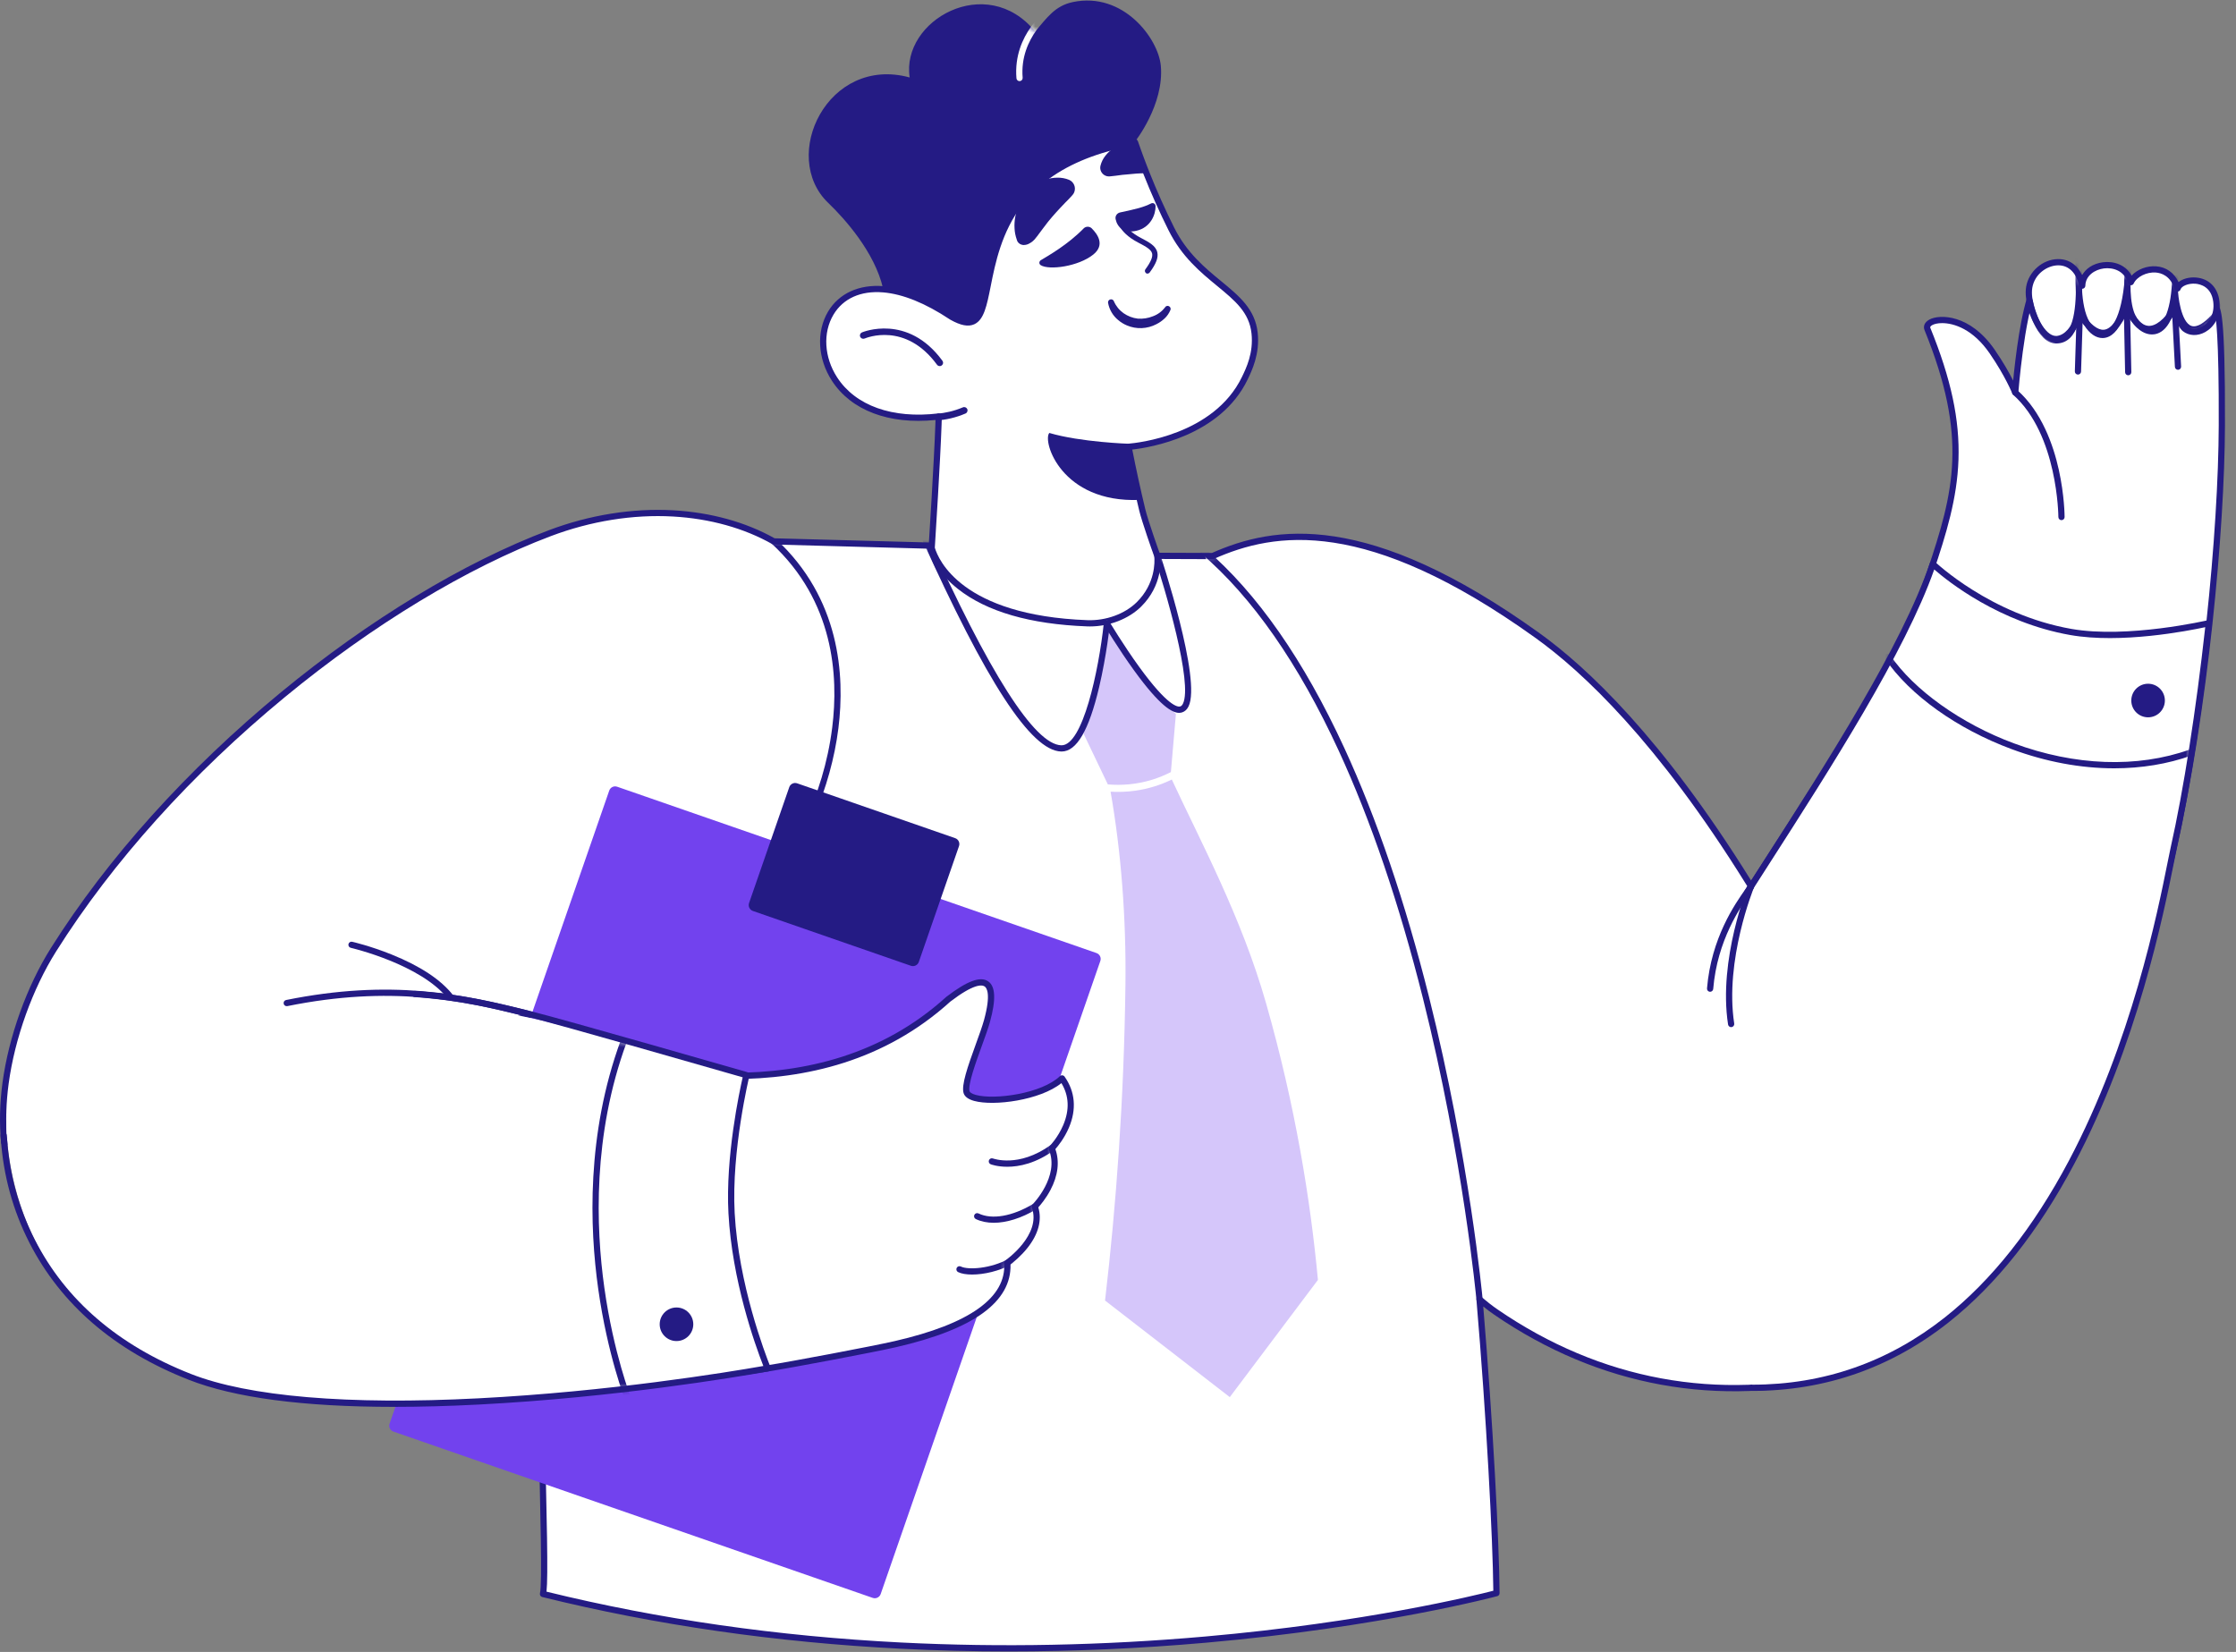 <svg width="379" height="280" viewBox="0 0 379 280" fill="none" xmlns="http://www.w3.org/2000/svg">
<rect x="0" y="0" width="379" height="280" fill="#808080" stroke="none"/>
<path d="M314.686 231.777C320.514 229.43 321.841 182.013 304.182 159.614C297.375 150.98 288.9 141.678 278.913 131.61C243.224 96.656 218.536 90.318 205.386 95.334C204.692 95.598 203.993 95.637 203.364 95.964C192.099 101.813 207.646 156.326 220.892 182.895C237.829 217.545 272.419 244.051 314.686 231.777Z" fill="white"/>
<path d="M293.872 235.35C290.725 235.35 287.602 235.138 284.509 234.713C275.318 233.448 266.407 230.311 258.023 225.388C242.694 216.387 229.339 201.378 220.417 183.127C213.567 169.386 206.503 149.23 202.422 131.78C199.625 119.817 195.996 99.195 203.121 95.496C203.538 95.279 203.964 95.176 204.376 95.076C204.663 95.007 204.933 94.942 205.198 94.841C210.401 92.856 219.605 91.793 233.907 97.999C247.539 103.913 262.805 115.095 279.282 131.233C289.764 141.799 298.042 150.974 304.596 159.287C309.213 165.144 315.283 176.227 317.975 195.767C319.625 207.747 319.474 220.528 317.6 227.569C316.886 230.247 315.973 231.827 314.883 232.266C314.867 232.272 314.85 232.278 314.833 232.283C307.8 234.325 300.782 235.35 293.872 235.35ZM214.287 94.35C210.602 94.35 207.729 95.005 205.574 95.827C205.247 95.951 204.93 96.028 204.625 96.102C204.257 96.191 203.91 96.275 203.607 96.432C198.865 98.894 198.808 111.69 203.45 131.54C207.451 148.649 214.649 169.193 221.363 182.66C230.197 200.731 243.405 215.58 258.557 224.478C266.821 229.33 275.6 232.422 284.653 233.667C294.383 235.006 304.428 234.202 314.51 231.278C314.871 231.12 315.749 230.417 316.58 227.297C318.113 221.54 318.815 209.602 316.929 195.911C314.854 180.849 310.18 168.074 303.767 159.941C297.238 151.659 288.986 142.514 278.538 131.981C262.159 115.939 247 104.83 233.487 98.967C225.512 95.507 219.184 94.35 214.287 94.35Z" fill="#241B84"/>
<path d="M297.068 150.633C296.5 149.982 280.365 121.894 260.575 107.698C231.182 86.613 215.538 89.795 205.538 94.248C205.535 94.248 195.628 94.211 195.628 94.211C195.628 94.211 189.807 95.332 186.189 94.33C174.118 90.995 163.613 95.164 159.619 97.012C159.304 96.842 157.519 92.476 157.519 92.476L131.194 91.765L131.181 91.779C121.782 86.433 107.69 84.903 93.195 90.37C64.648 101.136 29.198 129.026 9.076 160.963C4.817 167.721 1.945 176.172 0.943 183.611C0.485 187.017 0.403 190.355 0.71 193.601C0.71 193.601 0.709 193.602 0.709 193.602C0.71 193.607 0.711 193.615 0.712 193.621L88.897 175.814C88.675 175.767 88.462 175.723 88.258 175.684C88.258 175.684 89.178 175.602 90.783 175.389C90.559 217.159 92.925 266.9 92.035 270.173C176.125 290.974 253.648 270.03 253.648 270.03C253.588 261.574 252.55 240.975 250.775 220.217C251.692 221.018 252.613 221.745 253.536 222.378C269.798 233.538 289.732 238.586 311.867 233.01C312.822 232.791 307.447 134.387 297.068 150.633Z" fill="white"/>
<path d="M170.982 279.908C164.853 279.908 158.766 279.757 152.736 279.453C131.587 278.388 111.122 275.438 91.908 270.685C91.77 270.651 91.652 270.562 91.58 270.44C91.508 270.318 91.489 270.171 91.526 270.035C91.921 268.583 91.612 256.338 91.222 240.835C90.768 222.793 90.147 198.143 90.253 175.99C89.905 176.034 89.6 176.071 89.341 176.1C89.266 176.217 89.146 176.303 89.002 176.332L0.817 194.138C0.677 194.166 0.533 194.137 0.416 194.057C0.298 193.977 0.218 193.854 0.193 193.714C0.189 193.693 0.187 193.672 0.185 193.651H0.185C-0.123 190.397 -0.044 186.995 0.42 183.541C1.475 175.711 4.544 167.166 8.63 160.682C18.252 145.41 31.742 130.416 47.641 117.321C62.565 105.028 78.677 95.282 93.009 89.877C99.912 87.273 107.215 86.103 114.129 86.493C120.477 86.852 126.411 88.493 131.301 91.24L157.533 91.949C157.742 91.955 157.928 92.084 158.007 92.277C158.662 93.879 159.434 95.646 159.805 96.347C165.063 93.983 175.148 90.733 186.33 93.822C189.785 94.778 195.471 93.704 195.528 93.693C195.561 93.687 195.597 93.683 195.63 93.684C195.63 93.684 204.332 93.716 205.427 93.72C215.98 89.05 231.824 86.425 260.883 107.27C268.971 113.071 281.767 125.06 296.797 149.228C296.9 149.393 296.998 149.55 297.087 149.692C298.008 148.519 298.969 148.08 299.949 148.387C302.74 149.262 304.559 156.456 305.684 161.792C307.087 168.443 308.393 177.452 309.566 188.571C311.628 208.124 312.645 228.315 312.488 232.352C312.465 232.948 312.447 233.419 311.986 233.525C291.345 238.724 271.027 235.022 253.238 222.814C252.643 222.405 252.03 221.946 251.408 221.441C253.068 241.178 254.116 261.51 254.176 270.027C254.177 270.267 254.017 270.477 253.786 270.54C253.591 270.592 234.018 275.818 204.422 278.428C193.237 279.414 182.046 279.908 170.982 279.908ZM92.633 269.777C111.64 274.444 131.869 277.344 152.773 278.398C169.637 279.248 186.975 278.905 204.303 277.379C231.512 274.981 250.213 270.37 253.117 269.624C253.026 260.707 251.943 240.055 250.25 220.263C250.231 220.049 250.345 219.845 250.537 219.747C250.729 219.65 250.961 219.679 251.122 219.821C252.05 220.631 252.963 221.345 253.835 221.943C271.277 233.913 291.183 237.588 311.425 232.578C311.628 229.997 310.737 210.709 308.787 191.308C306.251 166.075 302.955 150.813 299.744 149.435C299.075 149.148 298.324 149.647 297.512 150.917C297.423 151.057 297.273 151.147 297.107 151.159C296.941 151.172 296.779 151.105 296.67 150.98C296.584 150.881 296.44 150.651 295.901 149.785C280.962 125.764 268.278 113.873 260.268 108.127C231.549 87.526 216.048 90.146 205.752 94.73C205.685 94.76 205.612 94.775 205.538 94.775C205.536 94.775 205.534 94.775 195.676 94.739C195.051 94.856 189.602 95.823 186.049 94.838C174.895 91.757 164.841 95.177 159.84 97.49C159.689 97.56 159.515 97.555 159.368 97.476C159.193 97.381 158.902 97.224 157.161 92.994L131.261 92.294C131.145 92.314 131.025 92.297 130.921 92.237C126.145 89.521 120.318 87.899 114.07 87.546C107.302 87.165 100.148 88.312 93.381 90.864C79.155 96.229 63.149 105.914 48.312 118.135C32.499 131.159 19.086 146.066 9.522 161.245C5.513 167.607 2.501 175.994 1.466 183.682C1.039 186.856 0.945 189.984 1.186 192.987L87.762 175.506C87.83 175.316 88.002 175.177 88.211 175.158C88.221 175.158 89.142 175.075 90.713 174.866C90.865 174.846 91.017 174.892 91.132 174.993C91.246 175.094 91.311 175.239 91.311 175.392C91.191 197.684 91.818 222.609 92.276 240.808C92.701 257.652 92.922 267.157 92.633 269.777ZM311.739 232.499C311.732 232.5 311.726 232.502 311.72 232.504C311.726 232.502 311.733 232.501 311.739 232.499Z" fill="#241B84"/>
<path d="M140.397 34.405C143.205 37.1 148.26 42.751 149.675 48.871C149.791 49.364 149.88 49.861 149.945 50.36C156.07 50.606 170.874 59.356 170.874 59.356C170.874 59.356 171 59.089 171.234 58.6C171.924 57.163 173.552 53.812 175.68 49.708C176.4 48.319 177.179 46.842 177.997 45.323C178.602 44.202 179.229 43.057 179.872 41.906C182.28 37.599 184.899 33.233 187.365 29.775C189.118 27.316 190.791 25.316 192.257 24.122L192.258 24.122C192.273 24.109 192.287 24.096 192.302 24.084C192.315 24.073 192.343 24.051 192.343 24.051C192.343 24.051 197.369 17.762 196.756 11.127C196.333 6.545 190.406 -1.457 181.825 0.354C178.829 0.986 177.473 2.992 175.463 5.344C167.2 -4.761 152.704 3.479 154.191 13.129C140.302 9.345 132.12 26.497 140.397 34.405Z" fill="#241B84"/>
<path d="M210.992 64.102C206.077 74.296 192.684 75.616 191.307 75.728C191.294 75.73 191.288 75.73 191.288 75.73C191.96 79.187 192.732 82.765 193.617 86.448C194.072 88.341 196.059 93.986 196.172 94.213C196.33 95.74 196.129 99.398 193.054 102.438C190.841 104.627 187.401 105.758 184.291 105.642C161.048 104.773 158.156 93.655 157.946 92.975C157.935 92.947 157.927 92.919 157.919 92.891C157.949 92.466 158.841 78.457 159.068 71.991C159.081 71.594 159.095 71.195 159.108 70.799V70.797C159.11 70.729 159.112 70.663 159.114 70.594C135.608 73.413 134.28 47.761 149.711 49.031C152.884 49.29 156.766 50.693 161.313 53.713C169.51 58.354 164.794 44.905 172.881 34.376C173.812 33.161 174.914 31.986 176.228 30.881C179.332 28.268 183.614 26.052 189.591 24.66C190.448 24.459 191.339 24.277 192.268 24.114C192.301 24.108 192.336 24.101 192.372 24.095C192.524 24.538 192.68 24.979 192.839 25.419C192.965 25.777 193.096 26.133 193.228 26.489C193.277 26.63 193.331 26.771 193.383 26.909C193.523 27.29 193.668 27.671 193.815 28.051C193.943 28.387 194.072 28.72 194.204 29.051C194.243 29.154 194.282 29.256 194.324 29.359C195.594 32.56 196.998 35.705 198.533 38.786C203.154 48.049 211.878 49.222 212.654 56.464C213.023 59.889 211.722 62.59 210.992 64.102Z" fill="white"/>
<path d="M184.74 106.178C184.584 106.178 184.427 106.175 184.271 106.169C174.606 105.808 167.233 103.67 162.357 99.814C159.031 97.184 157.857 94.525 157.454 93.174L157.444 93.139C157.432 93.106 157.422 93.073 157.412 93.039C157.394 92.978 157.388 92.915 157.392 92.852C157.432 92.311 158.318 78.313 158.541 71.973L158.567 71.186C150.656 71.98 144.277 69.571 141.005 64.531C138.585 60.802 138.335 56.194 140.368 52.791C142.199 49.727 145.62 48.165 149.754 48.505C153.285 48.793 157.266 50.394 161.589 53.264C163.012 54.067 164.031 54.307 164.704 53.999C165.861 53.469 166.316 51.181 166.893 48.285C167.684 44.31 168.767 38.866 172.463 34.055C173.458 32.756 174.61 31.552 175.888 30.478C179.34 27.572 183.911 25.442 189.472 24.146C190.336 23.944 191.246 23.758 192.177 23.594L192.28 23.576C192.535 23.531 192.785 23.678 192.87 23.923C193.022 24.364 193.177 24.802 193.335 25.241C193.461 25.599 193.591 25.953 193.722 26.306C193.761 26.416 193.799 26.518 193.837 26.619L193.877 26.726C194.017 27.105 194.161 27.484 194.307 27.862C194.435 28.196 194.562 28.527 194.694 28.855C194.735 28.964 194.773 29.063 194.813 29.163C196.073 32.338 197.483 35.496 199.005 38.551C201.155 42.862 204.24 45.4 206.961 47.638C210.067 50.194 212.749 52.401 213.178 56.408C213.564 59.987 212.2 62.813 211.467 64.332C206.84 73.928 194.943 75.858 191.917 76.198C192.582 79.575 193.325 82.979 194.13 86.325C194.587 88.224 196.523 93.704 196.649 93.989C196.677 94.046 196.69 94.096 196.696 94.16C196.781 94.981 197.023 99.257 193.425 102.814C191.304 104.911 188.012 106.178 184.74 106.178ZM158.451 92.827L158.465 92.872C159.034 94.776 162.951 104.316 184.31 105.115C187.451 105.23 190.661 104.063 192.683 102.063C195.847 98.935 195.733 95.222 195.654 94.338C195.322 93.485 193.537 88.372 193.105 86.571C192.251 83.022 191.466 79.408 190.771 75.831C190.74 75.676 190.781 75.516 190.881 75.394C190.971 75.285 191.1 75.217 191.24 75.205C191.248 75.204 191.256 75.203 191.264 75.202C192.733 75.083 205.754 73.751 210.517 63.873V63.873C211.252 62.349 212.483 59.8 212.13 56.52C211.747 52.941 209.339 50.961 206.291 48.453C203.488 46.147 200.312 43.533 198.061 39.021C196.526 35.939 195.103 32.754 193.834 29.554C193.792 29.449 193.751 29.344 193.711 29.238C193.581 28.913 193.452 28.578 193.322 28.24C193.175 27.858 193.03 27.475 192.888 27.092L192.85 26.989C192.809 26.882 192.769 26.773 192.73 26.664C192.6 26.314 192.469 25.956 192.341 25.595C192.233 25.296 192.127 24.996 192.021 24.694C191.225 24.839 190.451 25 189.712 25.173C184.313 26.431 179.891 28.487 176.567 31.285C175.348 32.31 174.249 33.458 173.3 34.697C169.753 39.313 168.698 44.617 167.927 48.49C167.267 51.807 166.79 54.204 165.143 54.958C164.124 55.425 162.824 55.175 161.052 54.172C161.041 54.166 161.031 54.159 161.02 54.152C156.842 51.376 153.023 49.83 149.668 49.556C145.894 49.246 142.914 50.586 141.274 53.331C139.445 56.392 139.687 60.562 141.89 63.956C145.017 68.775 151.272 71.004 159.051 70.071C159.203 70.052 159.356 70.101 159.469 70.205C159.583 70.308 159.645 70.456 159.641 70.609L159.596 72.008C159.38 78.145 158.544 91.436 158.451 92.827Z" fill="#241B84"/>
<path d="M172.351 40.646L172.188 40.12C172.147 39.952 172.112 39.798 172.076 39.645C172.019 39.332 171.972 39 171.964 38.687C171.925 38.037 171.97 37.391 172.084 36.754C172.323 35.411 172.884 34.141 173.696 33.066C174.129 32.487 174.637 31.982 175.199 31.54C175.777 31.094 176.42 30.742 177.099 30.493C177.762 30.25 178.467 30.125 179.177 30.114C179.867 30.094 180.573 30.218 181.211 30.482C182.028 30.833 182.417 31.779 182.071 32.611C182.007 32.765 181.909 32.915 181.801 33.035L181.599 33.27C181.205 33.72 180.85 34.041 180.544 34.361C180.234 34.666 179.973 34.971 179.726 35.221C179.229 35.756 178.805 36.216 178.342 36.756C177.874 37.281 177.402 37.891 176.89 38.58L176.069 39.674C175.936 39.868 175.789 40.068 175.621 40.258C175.287 40.738 174.833 41.108 174.303 41.356C174.031 41.482 173.719 41.539 173.416 41.526C173.003 41.485 172.644 41.259 172.438 40.898C172.422 40.804 172.377 40.72 172.351 40.646Z" fill="#241B84"/>
<path d="M176.419 44.102C177.754 43.297 181.008 41.454 183.675 38.718C184.045 38.342 184.655 38.333 185.046 38.698L185.051 38.712C186.031 39.688 187.356 41.526 185.292 43.16C182.774 45.166 177.828 45.844 176.391 44.941C176.156 44.789 176.099 44.476 176.256 44.257C176.301 44.192 176.35 44.142 176.419 44.102Z" fill="#241B84"/>
<path d="M195.151 34.464C193.745 35.16 192.635 35.407 189.853 36.009C189.328 36.122 188.984 36.622 189.097 37.147C189.375 38.496 190.466 39.6 192.622 39.112C195.042 38.567 195.895 36.351 195.869 34.916C195.857 34.638 195.632 34.416 195.369 34.423C195.284 34.418 195.225 34.439 195.151 34.464Z" fill="#241B84"/>
<path d="M187.365 29.775C187.442 29.809 187.521 29.836 187.603 29.857C187.747 29.89 187.901 29.905 188.064 29.898L188.338 29.872C188.874 29.838 189.291 29.746 189.693 29.708C190.085 29.64 190.442 29.618 190.764 29.59C191.424 29.53 191.984 29.471 192.615 29.421C193.138 29.381 193.705 29.369 194.325 29.358C193.634 27.621 192.983 25.866 192.372 24.095C192.334 24.104 192.296 24.113 192.258 24.122C192.273 24.109 192.287 24.097 192.303 24.085C192.316 24.074 192.33 24.063 192.343 24.052C191.734 24.064 191.125 24.154 190.536 24.307C189.983 24.468 189.465 24.692 188.971 24.983L188.97 24.983C188.898 25.026 188.826 25.07 188.755 25.115C188.21 25.467 187.747 25.908 187.354 26.407C186.959 26.907 186.686 27.466 186.531 28.083C186.355 28.782 186.727 29.492 187.365 29.775Z" fill="#241B84"/>
<path d="M158.849 70.116C160.128 70.01 161.628 69.711 163.211 69.042C163.495 68.92 163.833 69.06 163.954 69.344C164.075 69.628 163.935 69.967 163.651 70.088C162.031 70.78 160.318 71.18 158.578 71.283L158.849 70.116Z" fill="#241B84"/>
<path d="M193.136 84.732C192.954 83.985 192.777 83.227 192.604 82.458C192.085 80.141 191.65 77.894 191.287 75.73L191.349 75.215C191.349 75.215 183.186 74.955 177.857 73.383C176.65 74.807 179.904 85.262 193.136 84.732Z" fill="#241B84"/>
<path d="M197.51 52.062C196.969 52.762 196.258 53.304 195.416 53.608C194.598 53.937 193.716 54.073 192.846 54.005C191.981 53.902 191.159 53.586 190.441 53.084C189.717 52.568 189.145 51.867 188.802 51.056L188.797 51.041C188.69 50.778 188.387 50.666 188.124 50.773C187.906 50.864 187.784 51.088 187.815 51.326C188.022 52.467 188.626 53.506 189.526 54.244C189.97 54.623 190.454 54.922 190.997 55.151C192.611 55.844 194.458 55.761 196.007 54.95C196.516 54.693 196.986 54.366 197.4 53.976C197.829 53.58 198.158 53.086 198.388 52.543C198.495 52.274 198.364 51.987 198.095 51.88C197.881 51.787 197.628 51.873 197.49 52.053L197.51 52.062Z" fill="#241B84"/>
<path d="M159.349 62.05C159.666 62.008 159.888 61.733 159.846 61.416C159.83 61.322 159.794 61.218 159.734 61.139C153.83 53.083 146.171 56.314 146.097 56.34C145.809 56.471 145.673 56.8 145.804 57.087C145.935 57.374 146.259 57.495 146.551 57.379C146.828 57.268 153.468 54.501 158.82 61.816C158.946 61.989 159.14 62.072 159.349 62.05Z" fill="#241B84"/>
<path d="M194.538 46.373C194.667 46.363 194.776 46.292 194.86 46.197C195.962 44.709 196.366 43.658 196.161 42.765C195.909 41.64 194.723 41.033 193.367 40.318C190.316 38.722 190.218 36.98 190.213 36.965C190.212 36.716 189.997 36.524 189.748 36.526C189.5 36.528 189.303 36.728 189.305 36.976C189.305 37.076 189.356 39.266 192.946 41.126C194.297 41.826 195.125 42.306 195.283 42.966C195.417 43.551 195.051 44.423 194.141 45.646C193.993 45.846 194.04 46.129 194.24 46.277C194.305 46.37 194.429 46.394 194.538 46.373Z" fill="#241B84"/>
<mask id="mask0_2431_2373" style="mask-type:luminance" maskUnits="userSpaceOnUse" x="150" y="0" width="27" height="21">
<path d="M176.168 20.247C176.168 20.247 177.473 2.992 175.463 5.344C167.2 -4.761 152.704 3.479 154.191 13.129C140.302 9.345 176.168 20.247 176.168 20.247Z" fill="white"/>
</mask>
<g mask="url(#mask0_2431_2373)">
<path d="M172.812 13.75C172.54 13.75 172.309 13.542 172.287 13.266C171.664 5.713 177.649 1.504 177.904 1.328C178.144 1.163 178.473 1.224 178.638 1.464C178.803 1.704 178.742 2.032 178.502 2.197C178.445 2.237 172.767 6.248 173.338 13.179C173.362 13.47 173.146 13.724 172.856 13.748C172.841 13.749 172.826 13.75 172.812 13.75Z" fill="white"/>
</g>
<mask id="mask1_2431_2373" style="mask-type:luminance" maskUnits="userSpaceOnUse" x="8" y="86" width="150" height="116">
<path d="M157.948 92.477L131.194 91.765C131.194 91.765 116.447 81.394 93.194 90.37C64.733 101.358 29.198 129.026 9.076 160.963C4.818 167.721 144.466 201.883 144.466 201.883L157.948 92.477Z" fill="white"/>
</mask>
<g mask="url(#mask1_2431_2373)">
<path d="M79.475 174.997C79.218 174.997 78.993 174.808 78.954 174.546C78.912 174.258 79.111 173.99 79.399 173.948C79.48 173.936 87.656 172.708 97.909 169.11C107.348 165.798 120.53 159.742 129.727 149.701C134.017 145.018 139.559 135.297 141.06 123.312C142.17 114.46 141.294 101.872 130.823 92.166C130.609 91.968 130.596 91.634 130.795 91.42C130.993 91.207 131.326 91.194 131.54 91.392C142.339 101.402 143.247 114.346 142.107 123.443C140.846 133.509 136.292 144.096 130.505 150.414C121.155 160.622 107.796 166.761 98.237 170.113C87.893 173.74 79.635 174.98 79.553 174.992C79.526 174.995 79.501 174.997 79.475 174.997Z" fill="#241B84"/>
</g>
<path d="M147.931 270.835L66.686 242.646C66.136 242.455 65.844 241.854 66.035 241.303L103.266 133.997C103.457 133.447 104.059 133.155 104.609 133.346L185.854 161.535C186.404 161.726 186.696 162.327 186.505 162.878L149.273 270.184C149.082 270.734 148.481 271.026 147.931 270.835Z" fill="#7242EE"/>
<path d="M154.395 163.694L127.616 154.402C127.065 154.211 126.774 153.61 126.965 153.06L133.779 133.421C133.97 132.871 134.571 132.58 135.121 132.77L161.901 142.062C162.451 142.253 162.743 142.854 162.552 143.405L155.738 163.043C155.547 163.593 154.946 163.885 154.395 163.694Z" fill="#241B84"/>
<path d="M178.274 194.65C178.274 194.65 184.15 188.658 180.017 182.786C176.054 186.601 164.463 187.441 163.827 185.095C163.311 183.195 166.396 176.313 167.297 173.04C168.744 167.768 168.477 163.448 160.742 169.361C135.256 192.464 97.864 178.131 87.458 176.144C80.824 174.879 75.824 173.958 74.693 173.836C48.084 170.971 2.58 191.915 2.58 191.918C2.815 193.066 4.34 218.2 30.007 231.096C52.571 242.433 108.39 235.281 130.114 231.934C133.875 231.355 147.818 228.731 151.792 227.818C164.852 224.818 171.129 220.217 170.739 214.049C170.739 214.049 177.211 209.574 175.393 204.509C175.393 204.509 180.294 199.601 178.274 194.65Z" fill="white"/>
<path d="M69.449 237.772C53.717 237.772 38.993 236.201 29.77 231.567C7.748 220.503 3.095 200.512 2.117 192.43C2.094 192.245 2.073 192.07 2.063 192.023C2.026 191.84 2.088 191.65 2.228 191.525C2.355 191.411 13.812 186.171 28.495 181.3C41.958 176.833 60.91 171.821 74.749 173.312C75.782 173.422 79.972 174.179 87.557 175.625C88.973 175.896 90.911 176.399 93.155 176.983C107.886 180.81 138.539 188.776 160.388 168.97C160.399 168.96 160.411 168.951 160.422 168.942C163.921 166.266 166.166 165.434 167.485 166.323C168.736 167.166 168.841 169.409 167.806 173.18C167.505 174.273 166.971 175.744 166.406 177.302C165.405 180.062 164.034 183.841 164.336 184.957C164.383 185.13 164.685 185.385 165.391 185.581C168.599 186.468 176.592 185.352 179.651 182.406C179.762 182.3 179.914 182.248 180.067 182.261C180.221 182.276 180.36 182.357 180.448 182.483C182.249 185.041 182.503 188.03 181.181 191.127C180.419 192.913 179.35 194.236 178.883 194.766C179.624 196.865 179.341 199.248 178.058 201.682C177.3 203.119 176.404 204.187 175.992 204.641C176.641 206.81 176.012 209.176 174.161 211.506C173.042 212.916 171.795 213.92 171.279 214.308C171.377 217.453 169.811 220.224 166.62 222.548C163.419 224.879 158.47 226.825 151.91 228.332C147.982 229.234 133.935 231.879 130.194 232.455C116.801 234.519 92.083 237.772 69.449 237.772ZM3.156 192.235C3.158 192.257 3.161 192.279 3.164 192.303C4.122 200.216 8.678 219.789 30.244 230.625C39.312 235.18 53.84 236.729 69.389 236.73C91.944 236.73 116.655 233.474 130.033 231.412C133.762 230.838 147.76 228.203 151.674 227.303C164.345 224.393 170.583 219.944 170.212 214.082C170.201 213.898 170.286 213.72 170.438 213.615C170.5 213.572 176.555 209.308 174.896 204.687C174.827 204.495 174.875 204.28 175.019 204.136C175.065 204.089 179.647 199.412 177.786 194.849C177.706 194.654 177.75 194.431 177.897 194.281C177.911 194.266 179.324 192.806 180.222 190.684C181.311 188.111 181.205 185.726 179.908 183.583C176.296 186.492 168.462 187.525 165.109 186.597C164.089 186.315 163.486 185.856 163.317 185.233C162.955 183.898 163.958 180.955 165.414 176.942C165.972 175.405 166.498 173.953 166.788 172.9C167.995 168.502 167.265 167.447 166.895 167.198C166.408 166.87 165.006 166.769 161.08 169.766C149.904 179.888 136.525 182.901 124.086 182.902C111.737 182.902 100.315 179.933 92.889 178.004C90.663 177.425 88.741 176.926 87.359 176.662C79.907 175.241 75.626 174.467 74.636 174.361C49.562 171.661 7.437 190.3 3.156 192.235Z" fill="#241B84"/>
<mask id="mask2_2431_2373" style="mask-type:luminance" maskUnits="userSpaceOnUse" x="128" y="169" width="54" height="63">
<path d="M178.275 194.65C180.294 199.601 175.393 204.509 175.393 204.509C177.212 209.574 170.739 214.049 170.739 214.049C171.313 223.147 157.386 230.609 128.579 231.096C127.454 231.115 128.213 184.362 129.98 184.152C139.02 183.076 149.786 178.716 158.835 171.801C166.569 165.888 167.695 170.464 166.248 175.736C165.348 179.009 163.312 183.195 163.827 185.095C164.463 187.441 176.054 186.601 180.017 182.786C184.15 188.658 178.275 194.65 178.275 194.65Z" fill="white"/>
</mask>
<g mask="url(#mask2_2431_2373)">
<path d="M170.735 197.76C169.07 197.76 168.023 197.377 167.931 197.342C167.659 197.238 167.522 196.934 167.625 196.661C167.729 196.389 168.034 196.252 168.306 196.356C168.316 196.359 169.436 196.769 171.2 196.685C172.826 196.608 175.352 196.083 178.151 194.019C178.385 193.846 178.716 193.896 178.888 194.131C179.061 194.365 179.011 194.695 178.777 194.868C175.6 197.212 172.726 197.76 170.735 197.76Z" fill="#241B84"/>
<path d="M168.438 207.256C167.315 207.256 166.287 207.047 165.4 206.622C165.138 206.497 165.027 206.182 165.153 205.919C165.279 205.656 165.594 205.545 165.856 205.671C168.142 206.766 171.605 206.163 175.121 204.056C175.371 203.906 175.695 203.988 175.845 204.238C175.995 204.488 175.913 204.812 175.663 204.961C173.143 206.471 170.614 207.256 168.438 207.256Z" fill="#241B84"/>
<path d="M164.771 216.028C163.783 216.028 162.947 215.887 162.395 215.611C162.135 215.481 162.029 215.164 162.159 214.903C162.289 214.643 162.606 214.537 162.867 214.668C164.071 215.27 167.923 215.051 170.987 213.349C171.242 213.208 171.563 213.3 171.705 213.554C171.846 213.809 171.754 214.13 171.5 214.272C169.365 215.457 166.76 216.028 164.771 216.028Z" fill="#241B84"/>
</g>
<path d="M130.125 231.939C107.346 236.001 54.966 242.336 32.168 233.368C0.539 220.926 0.969 192.07 1.076 188.769C1.014 188.788 43.668 171.017 70.31 168.48C72.719 168.25 83.276 171.267 89.909 172.532C94.895 173.483 126.522 182.233 126.522 182.233C126.522 182.233 123.427 194.839 124.011 205.627C124.741 219.125 130.139 231.936 130.125 231.939Z" fill="white"/>
<mask id="mask3_2431_2373" style="mask-type:luminance" maskUnits="userSpaceOnUse" x="25" y="153" width="106" height="84">
<path d="M126.511 182.227C109.826 177.842 96.043 173.7 89.898 172.526L91.452 168.048C91.452 168.048 31.301 136.456 26.076 167.626C22.625 188.212 93.122 236.71 93.122 236.71C93.122 236.71 102.738 235.803 106.07 235.408C112.116 234.691 130.113 231.934 130.113 231.934C130.113 231.934 130.184 232.15 129.572 230.542C127.077 223.984 124.211 205.39 124.254 198.596C124.285 193.848 126.511 182.227 126.511 182.227Z" fill="white"/>
</mask>
<g mask="url(#mask3_2431_2373)">
<path d="M90.091 172.5C90.047 172.5 90.003 172.495 89.959 172.484C78.149 169.448 66.107 167.014 48.702 170.531C48.416 170.588 48.138 170.404 48.08 170.118C48.022 169.832 48.207 169.554 48.492 169.496C66.117 165.936 78.288 168.394 90.222 171.461C90.504 171.534 90.674 171.822 90.601 172.104C90.54 172.342 90.326 172.5 90.091 172.5Z" fill="#241B84"/>
</g>
<mask id="mask4_2431_2373" style="mask-type:luminance" maskUnits="userSpaceOnUse" x="25" y="153" width="106" height="84">
<path d="M126.511 182.227C109.826 177.842 96.043 173.7 89.898 172.526L91.452 168.048C91.452 168.048 31.301 136.456 26.076 167.626C22.625 188.212 93.122 236.71 93.122 236.71C93.122 236.71 102.738 235.803 106.07 235.408C112.116 234.691 130.113 231.934 130.113 231.934C130.113 231.934 130.184 232.15 129.572 230.542C127.077 223.984 124.211 205.39 124.254 198.596C124.285 193.848 126.511 182.227 126.511 182.227Z" fill="white"/>
</mask>
<g mask="url(#mask4_2431_2373)">
<path d="M114.665 227.303C116.237 227.303 117.511 226.029 117.511 224.457C117.511 222.885 116.237 221.611 114.665 221.611C113.093 221.611 111.818 222.885 111.818 224.457C111.818 226.029 113.093 227.303 114.665 227.303Z" fill="#241B84"/>
</g>
<mask id="mask5_2431_2373" style="mask-type:luminance" maskUnits="userSpaceOnUse" x="25" y="153" width="106" height="84">
<path d="M126.511 182.227C109.826 177.842 96.043 173.7 89.898 172.526L91.452 168.048C91.452 168.048 31.301 136.456 26.076 167.626C22.625 188.212 93.122 236.71 93.122 236.71C93.122 236.71 102.738 235.803 106.07 235.408C112.116 234.691 130.113 231.934 130.113 231.934C130.113 231.934 130.184 232.15 129.572 230.542C127.077 223.984 124.211 205.39 124.254 198.596C124.285 193.848 126.511 182.227 126.511 182.227Z" fill="white"/>
</mask>
<g mask="url(#mask5_2431_2373)">
<path d="M106.509 237.781C106.299 237.781 106.1 237.655 106.018 237.448C105.988 237.372 102.985 229.72 101.395 218.436C99.927 208.019 99.393 192.271 105.184 176.409C105.284 176.135 105.587 175.995 105.861 176.094C106.134 176.194 106.275 176.497 106.175 176.771C100.463 192.417 100.989 207.968 102.435 218.258C104.005 229.425 106.969 236.984 106.999 237.059C107.106 237.329 106.974 237.636 106.703 237.744C106.639 237.769 106.573 237.781 106.509 237.781Z" fill="#241B84"/>
</g>
<path d="M76.393 169.549C76.236 169.549 76.08 169.479 75.976 169.346C71.377 163.433 59.58 160.68 59.461 160.652C59.177 160.587 58.999 160.305 59.064 160.021C59.129 159.737 59.412 159.56 59.696 159.624C59.821 159.652 62.789 160.337 66.394 161.79C71.268 163.755 74.772 166.079 76.809 168.698C76.988 168.928 76.946 169.259 76.717 169.438C76.62 169.513 76.506 169.549 76.393 169.549Z" fill="#241B84"/>
<path d="M66.769 238.457C51.422 238.457 39.75 236.917 31.964 233.854C19.405 228.913 10.325 221.098 4.976 210.624C2.192 205.173 0.565 199.255 0.14 193.037C0.125 192.819 0.11 192.594 0.1 192.539C0.05 192.255 0.236 191.978 0.52 191.924C0.803 191.87 1.076 192.048 1.134 192.331C1.156 192.437 1.167 192.593 1.193 192.965C1.608 199.041 3.197 204.821 5.916 210.145C11.144 220.382 20.038 228.029 32.35 232.872C42.132 236.72 58.995 238.15 81.115 237.008C103.24 235.866 122.944 232.658 129.385 231.527C127.929 227.803 124.088 217.027 123.472 205.651C122.956 196.111 125.325 185.043 125.883 182.596C121.894 181.451 94.497 173.589 89.966 172.486L88.727 172.183C83.353 170.867 77.797 169.506 70.263 169.001C69.973 168.982 69.753 168.73 69.772 168.439C69.792 168.149 70.043 167.93 70.334 167.948C77.959 168.46 83.561 169.832 88.978 171.158L90.216 171.46C95.101 172.65 126.342 181.63 126.657 181.721C126.929 181.799 127.091 182.078 127.024 182.353C126.993 182.479 123.954 195.011 124.526 205.594C125.18 217.665 129.667 229.398 130.56 231.628C130.627 231.795 130.696 231.967 130.577 232.186C130.501 232.327 130.364 232.425 130.207 232.454C124.511 233.469 104.141 236.875 81.17 238.062C76.059 238.325 71.257 238.457 66.769 238.457Z" fill="#241B84"/>
<path d="M326.691 55.743C334.018 73.779 331.85 83.02 327.166 96.931C319.591 119.428 291.096 155.926 286.606 168.162C273.175 204.759 277.775 228.547 291.726 232.062C347.288 246.063 365.879 155.035 368.438 143.647C373.632 120.532 376.542 90.12 376.602 72.102C376.668 51.835 375.687 52.36 375.687 52.36C375.687 52.36 347.232 43.036 344.659 49.015C342.549 53.917 341.579 66.524 341.579 66.524C341.579 66.524 340.419 63.582 337.676 59.593C332.702 52.36 325.96 53.943 326.691 55.743Z" fill="white"/>
<path d="M302.995 234.042C299.287 234.042 295.485 233.553 291.597 232.574C287.415 231.52 283.98 228.644 281.662 224.257C275.585 212.757 277.206 192.244 286.111 167.98C287.981 162.884 293.919 153.704 300.794 143.075C310.346 128.307 322.233 109.929 326.667 96.763C331.196 83.311 333.597 74.143 326.202 55.941C325.988 55.413 326.096 54.667 327.043 54.157C328.765 53.229 333.944 53.234 338.111 59.294C339.578 61.426 340.594 63.253 341.229 64.511C341.595 60.744 342.54 52.604 344.175 48.807C345.372 46.025 350.957 45.738 361.248 47.929C368.271 49.425 375.092 51.613 375.793 51.84C375.86 51.852 375.925 51.876 375.986 51.913C376.347 52.13 377.194 52.639 377.13 72.104C377.071 89.892 374.243 120.218 368.953 143.762C368.887 144.053 368.812 144.396 368.725 144.788C367.403 150.766 363.891 166.646 356.935 183.641C348.131 205.151 337.282 219.999 324.69 227.774C317.93 231.948 310.666 234.042 302.995 234.042ZM329.193 54.767C328.454 54.767 327.878 54.906 327.544 55.086C327.408 55.159 327.101 55.35 327.18 55.544C330.713 64.241 332.187 71.136 331.96 77.901C331.738 84.522 329.884 90.513 327.667 97.099C323.191 110.39 311.264 128.831 301.68 143.648C294.839 154.224 288.931 163.358 287.101 168.344C282.547 180.754 279.909 192.058 279.261 201.941C278.669 210.97 279.822 218.517 282.595 223.764C284.8 227.938 287.916 230.558 291.855 231.55C295.651 232.507 299.366 232.984 302.985 232.984C310.467 232.985 317.547 230.944 324.135 226.876C336.534 219.221 347.241 204.54 355.958 183.241C362.88 166.33 366.378 150.514 367.695 144.56C367.782 144.167 367.858 143.823 367.923 143.531C373.198 120.06 376.016 89.831 376.074 72.1C376.126 56.527 375.56 53.419 375.359 52.808C374.25 52.451 367.726 50.387 361.021 48.96C348.457 46.285 345.68 47.977 345.144 49.223C343.093 53.989 342.115 66.439 342.105 66.564C342.087 66.809 341.901 67.008 341.658 67.045C341.415 67.081 341.179 66.945 341.089 66.717C341.077 66.688 339.914 63.777 337.242 59.891C334.432 55.805 331.208 54.767 329.193 54.767ZM375.935 52.826C375.864 52.864 375.786 52.884 375.707 52.887C375.78 52.886 375.857 52.867 375.935 52.826Z" fill="#241B84"/>
<path d="M349.42 88.163C349.129 88.163 348.893 87.926 348.893 87.635C348.893 87.496 348.798 73.641 341.229 66.918C341.011 66.725 340.991 66.391 341.185 66.173C341.378 65.955 341.712 65.936 341.93 66.129C346.085 69.82 348.044 75.48 348.955 79.577C349.936 83.99 349.947 87.489 349.947 87.635C349.948 87.926 349.711 88.163 349.42 88.163Z" fill="#241B84"/>
<path d="M343.951 48.698C344.71 44.153 351.67 42.115 352.938 48.421C353.012 44.45 359.94 43.372 361.179 47.825C362.326 45.357 367.712 44.147 369.103 48.887C369.65 47.116 375.078 46.451 375.666 51.072C376.187 55.175 372.363 57.355 370.299 55.702C369.468 54.976 368.685 52.514 368.652 52.302C366.629 55.467 363.254 58.274 360.506 52.057C359.078 54.837 356.932 59.595 352.515 53.348C351.535 55.84 350.235 57.283 348.727 57.459C346.174 57.756 344.329 53.125 344.086 51.295C344.086 51.295 343.742 49.932 343.951 48.698Z" fill="white"/>
<path d="M348.488 58C347.265 58 346.096 57.124 345.088 55.447C344.229 54.018 343.7 52.353 343.566 51.393C343.513 51.17 343.221 49.848 343.43 48.61C343.863 46.021 346.219 43.96 348.796 43.918C350.631 43.88 352.092 44.878 352.914 46.637C353.522 45.578 354.688 44.677 356.471 44.451C358.263 44.223 360.311 44.861 361.302 46.714C362.264 45.665 363.887 45.021 365.475 45.139C367.169 45.266 368.508 46.227 369.26 47.816C369.958 47.254 371.076 46.938 372.242 47.039C374.422 47.228 375.897 48.711 376.189 51.006C376.532 53.708 375.178 55.499 373.796 56.273C372.48 57.012 371.013 56.95 369.969 56.114C369.963 56.11 369.957 56.105 369.951 56.1C369.338 55.565 368.808 54.373 368.481 53.481C367.361 54.987 365.822 56.414 364.066 56.28C362.718 56.177 361.519 55.155 360.492 53.238C359.62 54.903 358.447 56.815 356.667 56.943C355.386 57.035 354.063 56.201 352.638 54.396C351.616 56.573 350.295 57.808 348.787 57.983C348.687 57.995 348.587 58 348.488 58ZM348.876 44.972C348.855 44.972 348.834 44.972 348.813 44.973C346.986 45.003 344.862 46.437 344.47 48.785C344.47 48.785 344.47 48.785 344.47 48.786C344.282 49.898 344.593 51.154 344.597 51.166C344.601 51.186 344.605 51.206 344.608 51.226C344.848 53.033 346.546 56.944 348.497 56.945C348.553 56.945 348.609 56.941 348.665 56.935C349.949 56.785 351.11 55.478 352.023 53.155C352.094 52.975 352.258 52.848 352.451 52.825C352.643 52.801 352.833 52.885 352.945 53.044C354.333 55.007 355.562 55.967 356.591 55.891C358.01 55.788 359.091 53.669 359.88 52.121L360.036 51.817C360.128 51.636 360.317 51.524 360.52 51.531C360.723 51.536 360.905 51.659 360.987 51.844C361.941 54.003 363.004 55.141 364.146 55.228C365.362 55.322 366.843 54.152 368.206 52.019C368.324 51.834 368.544 51.742 368.758 51.787C368.973 51.831 369.137 52.004 369.172 52.22C369.246 52.569 369.983 54.715 370.637 55.298C371.339 55.853 372.35 55.874 373.28 55.353C374.362 54.747 375.419 53.321 375.142 51.139C374.818 48.593 372.942 48.159 372.151 48.09C370.897 47.983 369.773 48.504 369.606 49.043C369.537 49.266 369.328 49.408 369.098 49.416C368.866 49.414 368.661 49.26 368.596 49.036C367.916 46.719 366.299 46.26 365.396 46.192C363.863 46.077 362.186 46.91 361.657 48.048C361.564 48.249 361.354 48.368 361.135 48.352C360.915 48.334 360.729 48.18 360.67 47.967C360.078 45.839 358.109 45.306 356.603 45.498C355.114 45.687 353.497 46.686 353.465 48.432C353.46 48.701 353.253 48.923 352.985 48.947C352.718 48.973 352.473 48.79 352.42 48.526C351.966 46.264 350.675 44.972 348.876 44.972Z" fill="#241B84"/>
<mask id="mask6_2431_2373" style="mask-type:luminance" maskUnits="userSpaceOnUse" x="343" y="43" width="33" height="19">
<path d="M343.961 50.615C343.108 43.384 350.756 40.276 352.938 48.422C353.012 44.451 359.94 43.372 361.179 47.825C362.326 45.358 367.632 44.232 369.234 48.907C369.781 47.135 375.114 46.231 375.702 50.853C376.223 54.955 372.617 57.473 370.278 55.972C362.787 62.436 353.19 62.062 348.064 59.032C344.47 56.908 344.025 53.29 343.961 50.615Z" fill="white"/>
</mask>
<g mask="url(#mask6_2431_2373)">
<path d="M371.883 56.372C371.607 56.372 371.341 56.326 371.081 56.233C368.26 55.229 368.118 49.102 368.124 49.042C368.156 48.753 368.415 48.545 368.706 48.575C368.991 48.606 369.198 48.859 369.174 49.144C369.143 49.943 369.651 54.672 371.476 55.253C372.267 55.506 374.109 55.132 377.568 49.801C377.726 49.556 378.053 49.487 378.297 49.645C378.542 49.804 378.611 50.13 378.453 50.375C375.844 54.397 373.684 56.372 371.883 56.372Z" fill="#241B84"/>
<path d="M364.761 56.688C362.922 56.688 361.262 54.924 360.657 53.068C359.703 50.146 360.175 45.931 360.195 45.753C360.229 45.464 360.491 45.256 360.78 45.289C361.069 45.323 361.277 45.584 361.243 45.874C361.239 45.915 360.778 50.039 361.66 52.741C362.237 54.51 363.744 55.798 365.02 55.614C366.859 55.347 368.039 52.18 368.178 47.141C368.186 46.849 368.432 46.622 368.72 46.628C369.011 46.636 369.241 46.879 369.233 47.17C369.019 54.944 366.596 56.452 365.171 56.658C365.034 56.678 364.897 56.688 364.761 56.688Z" fill="#241B84"/>
<path d="M356.372 57.299C355.259 57.299 354.149 56.538 353.304 55.163C351.396 52.053 351.835 45.992 351.855 45.735C351.877 45.445 352.131 45.229 352.421 45.249C352.711 45.272 352.929 45.525 352.907 45.816C352.902 45.875 352.474 51.793 354.204 54.611C354.964 55.849 355.887 56.426 356.739 56.194C358.351 55.755 360.126 52.395 360.276 44.281C360.281 43.993 360.517 43.763 360.803 43.763H360.813C361.105 43.768 361.336 44.009 361.331 44.3C361.193 51.796 359.62 56.502 357.016 57.212C356.803 57.271 356.587 57.299 356.372 57.299Z" fill="#241B84"/>
<path d="M348.552 58.212C348.511 58.212 348.47 58.211 348.429 58.21C346.934 58.163 345.645 56.92 344.599 54.515C343.863 52.825 343.52 51.173 343.506 51.104C343.448 50.818 343.631 50.54 343.917 50.481C344.202 50.422 344.481 50.606 344.54 50.892C344.893 52.611 346.288 57.087 348.462 57.155C349.139 57.179 349.689 56.963 350.15 56.502C352.098 54.553 351.917 48.888 351.808 45.503C351.782 44.698 351.76 44.004 351.77 43.489C351.775 43.198 352.019 42.961 352.307 42.972C352.599 42.977 352.83 43.218 352.825 43.509C352.815 43.997 352.837 44.679 352.863 45.469C352.984 49.255 353.167 54.976 350.896 57.248C350.256 57.888 349.469 58.212 348.552 58.212Z" fill="#241B84"/>
</g>
<path d="M352.211 63.489C352.206 63.489 352.2 63.489 352.194 63.489C351.903 63.48 351.675 63.237 351.684 62.945L351.988 53.331C351.997 53.04 352.236 52.809 352.532 52.821C352.823 52.83 353.051 53.074 353.042 53.365L352.738 62.979C352.729 63.264 352.495 63.489 352.211 63.489Z" fill="#241B84"/>
<path d="M360.731 63.609C360.445 63.609 360.21 63.38 360.204 63.093L359.978 52.068C359.972 51.777 360.203 51.536 360.494 51.53C360.789 51.526 361.027 51.755 361.033 52.047L361.259 63.071C361.265 63.362 361.033 63.603 360.742 63.609C360.739 63.609 360.735 63.609 360.731 63.609Z" fill="#241B84"/>
<path d="M369.17 62.678C368.892 62.678 368.659 62.46 368.644 62.178L368.125 52.331C368.109 52.04 368.333 51.791 368.624 51.776C368.918 51.759 369.163 51.984 369.178 52.275L369.697 62.123C369.713 62.414 369.489 62.662 369.198 62.677C369.189 62.678 369.18 62.678 369.17 62.678Z" fill="#241B84"/>
<path d="M297.602 234.726C302.088 234.456 307.169 234.194 311.867 233.011C312.822 232.793 314.799 232.192 314.799 232.192C352.708 220.508 366.269 153.427 368.437 143.78C370.731 133.574 372.895 119.356 374.388 105.63C374.388 105.63 360.748 108.836 350.986 107.113C336.957 104.637 327.612 95.597 327.612 95.597C322.428 110.992 306.912 134.42 296.531 150.667C296.531 150.667 260.716 167.334 263.636 200.059C266.216 228.972 297.602 234.726 297.602 234.726Z" fill="white"/>
<path d="M297.006 235.225C353.511 235.225 366.27 153.427 368.437 143.78C370.731 133.574 372.896 119.356 374.389 105.629C374.389 105.629 360.748 108.835 350.986 107.113C336.957 104.637 327.612 95.597 327.612 95.597C322.428 110.992 306.912 134.42 296.531 150.667" fill="white"/>
<path d="M297.007 235.752C296.715 235.752 296.479 235.516 296.479 235.225C296.479 234.933 296.715 234.697 297.007 234.697C309.117 234.697 320.111 230.852 329.684 223.268C337.609 216.989 344.662 208.079 350.648 196.784C361.285 176.71 365.73 154.533 367.404 146.184C367.62 145.105 367.791 144.253 367.923 143.664C370.1 133.975 372.23 120.394 373.784 106.304C370.805 106.945 359.48 109.147 350.895 107.632C338.876 105.511 330.16 98.534 327.852 96.522C322.924 110.522 310.215 130.32 299.967 146.284C298.935 147.893 297.934 149.452 296.976 150.951C296.82 151.196 296.493 151.268 296.247 151.111C296.002 150.954 295.93 150.628 296.087 150.383C297.045 148.884 298.046 147.324 299.079 145.715C309.482 129.509 322.428 109.341 327.113 95.428C327.17 95.257 327.312 95.127 327.488 95.084C327.664 95.041 327.849 95.091 327.979 95.217C328.072 95.306 337.381 104.176 351.078 106.593C360.618 108.276 374.133 105.147 374.268 105.116C374.435 105.077 374.61 105.12 374.739 105.234C374.867 105.348 374.932 105.516 374.913 105.686C373.348 120.075 371.176 134.001 368.953 143.895C368.823 144.473 368.653 145.319 368.438 146.391C366.757 154.781 362.289 177.068 351.58 197.278C345.526 208.703 338.38 217.725 330.339 224.095C320.575 231.83 309.36 235.752 297.007 235.752Z" fill="#241B84"/>
<path d="M183.645 124.319C185.023 127.198 186.401 130.074 187.78 132.953C190.031 133.14 192.589 132.99 195.284 132.159C196.382 131.818 197.445 131.388 198.465 130.862C198.749 127.583 199.032 124.303 199.315 121.024C198.378 120.159 197.435 119.217 196.494 118.196C192.526 113.321 189.483 109.022 187.645 105.1C187.117 108.115 186.808 111.574 186.067 114.831C185.308 118.156 184.495 121.321 183.645 124.319Z" fill="#D5C6FA"/>
<path d="M187.305 220.434C194.352 225.891 201.402 231.348 208.449 236.805L223.387 216.939C222.145 203.584 219.61 187.618 214.596 170.042C210.44 155.469 203.542 142.73 198.622 132.125C197.658 132.595 196.659 132.987 195.634 133.304C194.547 133.641 193.482 133.869 192.446 134.016C190.972 134.225 189.56 134.264 188.242 134.187C190.015 144.285 190.906 155.548 190.761 166.961C190.517 186.191 189.217 204.08 187.305 220.434Z" fill="#D5C6FA"/>
<mask id="mask7_2431_2373" style="mask-type:luminance" maskUnits="userSpaceOnUse" x="9" y="86" width="366" height="181">
<path d="M350.987 107.113C336.957 104.637 327.613 95.597 327.613 95.597C322.473 110.861 307.177 134.021 296.799 150.249C294.533 146.891 278.049 118.403 258.602 106.305C219.398 81.916 205.538 94.248 205.538 94.248L195.628 94.211L157.949 92.477L131.194 91.765C131.194 91.765 116.447 81.394 93.195 90.37C64.733 101.358 29.199 129.026 9.077 160.963C4.818 167.721 253.648 266.865 253.648 266.865C254.13 258.792 252.87 241.537 251.092 220.494C251.85 221.132 252.775 221.856 253.537 222.378C269.798 233.538 311.925 232.877 311.943 232.649C312.871 232.435 313.785 232.187 314.686 231.91C352.595 220.226 366.27 153.427 368.438 143.78C370.731 133.574 372.59 119.391 374.083 105.665C374.082 105.665 360.748 108.835 350.987 107.113Z" fill="white"/>
</mask>
<g mask="url(#mask7_2431_2373)">
<path d="M293.426 174.095C293.17 174.095 292.945 173.908 292.905 173.647C291.202 162.608 296.259 150.172 296.311 150.048C296.422 149.778 296.73 149.65 296.999 149.761C297.269 149.872 297.397 150.181 297.286 150.45C297.236 150.572 292.29 162.743 293.948 173.486C293.992 173.774 293.795 174.044 293.507 174.088C293.48 174.093 293.453 174.095 293.426 174.095Z" fill="#241B84"/>
</g>
<mask id="mask8_2431_2373" style="mask-type:luminance" maskUnits="userSpaceOnUse" x="9" y="86" width="366" height="181">
<path d="M350.987 107.113C336.957 104.637 327.613 95.597 327.613 95.597C322.473 110.861 307.177 134.021 296.799 150.249C294.533 146.891 278.049 118.403 258.602 106.305C219.398 81.916 205.538 94.248 205.538 94.248L195.628 94.211L157.949 92.477L131.194 91.765C131.194 91.765 116.447 81.394 93.195 90.37C64.733 101.358 29.199 129.026 9.077 160.963C4.818 167.721 253.648 266.865 253.648 266.865C254.13 258.792 252.87 241.537 251.092 220.494C251.85 221.132 252.775 221.856 253.537 222.378C269.798 233.538 311.925 232.877 311.943 232.649C312.871 232.435 313.785 232.187 314.686 231.91C352.595 220.226 366.27 153.427 368.438 143.78C370.731 133.574 372.59 119.391 374.083 105.665C374.082 105.665 360.748 108.835 350.987 107.113Z" fill="white"/>
</mask>
<g mask="url(#mask8_2431_2373)">
<path d="M289.863 168.102C289.848 168.102 289.834 168.102 289.819 168.101C289.528 168.077 289.313 167.822 289.337 167.531C290.049 158.971 294.091 153.211 295.817 150.752C296.051 150.418 296.236 150.154 296.351 149.97C296.505 149.723 296.83 149.647 297.077 149.801C297.325 149.955 297.4 150.28 297.247 150.528C297.117 150.736 296.924 151.011 296.68 151.358C295.004 153.748 291.077 159.344 290.388 167.619C290.365 167.894 290.134 168.102 289.863 168.102Z" fill="#241B84"/>
</g>
<mask id="mask9_2431_2373" style="mask-type:luminance" maskUnits="userSpaceOnUse" x="9" y="86" width="366" height="181">
<path d="M350.987 107.113C336.957 104.637 327.613 95.597 327.613 95.597C322.473 110.861 307.177 134.021 296.799 150.249C294.533 146.891 278.049 118.403 258.602 106.305C219.398 81.916 205.538 94.248 205.538 94.248L195.628 94.211L157.949 92.477L131.194 91.765C131.194 91.765 116.447 81.394 93.195 90.37C64.733 101.358 29.199 129.026 9.077 160.963C4.818 167.721 253.648 266.865 253.648 266.865C254.13 258.792 252.87 241.537 251.092 220.494C251.85 221.132 252.775 221.856 253.537 222.378C269.798 233.538 311.925 232.877 311.943 232.649C312.871 232.435 313.785 232.187 314.686 231.91C352.595 220.226 366.27 153.427 368.438 143.78C370.731 133.574 372.59 119.391 374.083 105.665C374.082 105.665 360.748 108.835 350.987 107.113Z" fill="white"/>
</mask>
<g mask="url(#mask9_2431_2373)">
<path d="M364.098 121.582C365.67 121.582 366.945 120.308 366.945 118.736C366.945 117.164 365.67 115.889 364.098 115.889C362.526 115.889 361.252 117.164 361.252 118.736C361.252 120.308 362.526 121.582 364.098 121.582Z" fill="#241B84"/>
<path d="M358.358 130.225C352.71 130.225 346.805 129.138 340.974 126.975C331.731 123.547 323.71 117.819 319.52 111.654C319.356 111.413 319.419 111.085 319.66 110.921C319.901 110.757 320.229 110.82 320.393 111.061C324.403 116.962 332.43 122.681 341.341 125.986C351.69 129.824 362.264 130.205 371.115 127.059C371.39 126.962 371.691 127.105 371.789 127.38C371.886 127.654 371.743 127.956 371.469 128.054C367.39 129.503 362.959 130.225 358.358 130.225Z" fill="#241B84"/>
</g>
<mask id="mask10_2431_2373" style="mask-type:luminance" maskUnits="userSpaceOnUse" x="9" y="86" width="366" height="181">
<path d="M350.987 107.113C336.957 104.637 327.613 95.597 327.613 95.597C322.473 110.861 307.177 134.021 296.799 150.249C294.533 146.891 278.049 118.403 258.602 106.305C219.398 81.916 205.538 94.248 205.538 94.248L195.628 94.211L157.949 92.477L131.194 91.765C131.194 91.765 116.447 81.394 93.195 90.37C64.733 101.358 29.199 129.026 9.077 160.963C4.818 167.721 253.648 266.865 253.648 266.865C254.13 258.792 252.87 241.537 251.092 220.494C251.85 221.132 252.775 221.856 253.537 222.378C269.798 233.538 311.925 232.877 311.943 232.649C312.871 232.435 313.785 232.187 314.686 231.91C352.595 220.226 366.27 153.427 368.438 143.78C370.731 133.574 372.59 119.391 374.083 105.665C374.082 105.665 360.748 108.835 350.987 107.113Z" fill="white"/>
</mask>
<g mask="url(#mask10_2431_2373)">
<path d="M199.85 120.824C198.685 120.824 196.607 119.673 192.253 113.675C189.533 109.927 187.189 105.997 187.165 105.958C187.016 105.707 187.098 105.384 187.349 105.235C187.599 105.086 187.923 105.168 188.072 105.418C188.095 105.457 190.419 109.351 193.111 113.06C197.979 119.767 199.657 119.865 200.055 119.736C200.232 119.679 200.378 119.532 200.501 119.287C202.224 115.87 197.492 99.822 195.523 93.927C195.43 93.651 195.579 93.352 195.856 93.26C196.132 93.167 196.431 93.317 196.523 93.593C196.818 94.476 203.716 115.255 201.443 119.762C201.19 120.264 200.833 120.593 200.381 120.74C200.227 120.79 200.052 120.824 199.85 120.824Z" fill="#241B84"/>
<path d="M179.937 127.379C179.913 127.379 179.888 127.379 179.863 127.378C174.753 127.24 167.185 115.637 156.046 90.863C155.927 90.597 156.046 90.285 156.311 90.165C156.577 90.046 156.889 90.165 157.009 90.43C167.662 114.124 175.361 126.201 179.892 126.323C183.517 126.421 186.23 113.683 187.094 105.631C187.125 105.342 187.386 105.133 187.675 105.163C187.964 105.194 188.174 105.454 188.143 105.744C188.137 105.797 187.554 111.165 186.307 116.445C184.571 123.801 182.487 127.379 179.937 127.379Z" fill="#241B84"/>
</g>
<mask id="mask11_2431_2373" style="mask-type:luminance" maskUnits="userSpaceOnUse" x="9" y="86" width="366" height="181">
<path d="M350.987 107.113C336.957 104.637 327.613 95.597 327.613 95.597C322.473 110.861 307.177 134.021 296.799 150.249C294.533 146.891 278.049 118.403 258.602 106.305C219.398 81.916 205.538 94.248 205.538 94.248L195.628 94.211L157.949 92.477L131.194 91.765C131.194 91.765 116.447 81.394 93.195 90.37C64.733 101.358 29.199 129.026 9.077 160.963C4.818 167.721 253.648 266.865 253.648 266.865C254.13 258.792 252.87 241.537 251.092 220.494C251.85 221.132 252.775 221.856 253.537 222.378C269.798 233.538 311.925 232.877 311.943 232.649C312.871 232.435 313.785 232.187 314.686 231.91C352.595 220.226 366.27 153.427 368.438 143.78C370.731 133.574 372.59 119.391 374.083 105.665C374.082 105.665 360.748 108.835 350.987 107.113Z" fill="white"/>
</mask>
<g mask="url(#mask11_2431_2373)">
<path d="M203.929 93.392C242.19 126.132 250.775 220.218 250.775 220.218L203.929 93.392Z" fill="white"/>
<path d="M250.775 220.745C250.505 220.745 250.275 220.54 250.25 220.266C250.228 220.031 248.026 196.457 241.185 169.196C237.17 153.198 232.366 139.08 226.908 127.234C220.1 112.461 212.254 101.21 203.586 93.793C203.365 93.604 203.339 93.271 203.528 93.049C203.718 92.828 204.051 92.802 204.272 92.992C213.058 100.509 220.997 111.884 227.869 126.8C233.355 138.707 238.181 152.889 242.212 168.954C249.071 196.291 251.279 219.934 251.301 220.17C251.327 220.46 251.113 220.716 250.823 220.743C250.807 220.745 250.791 220.745 250.775 220.745Z" fill="#241B84"/>
</g>
</svg>
